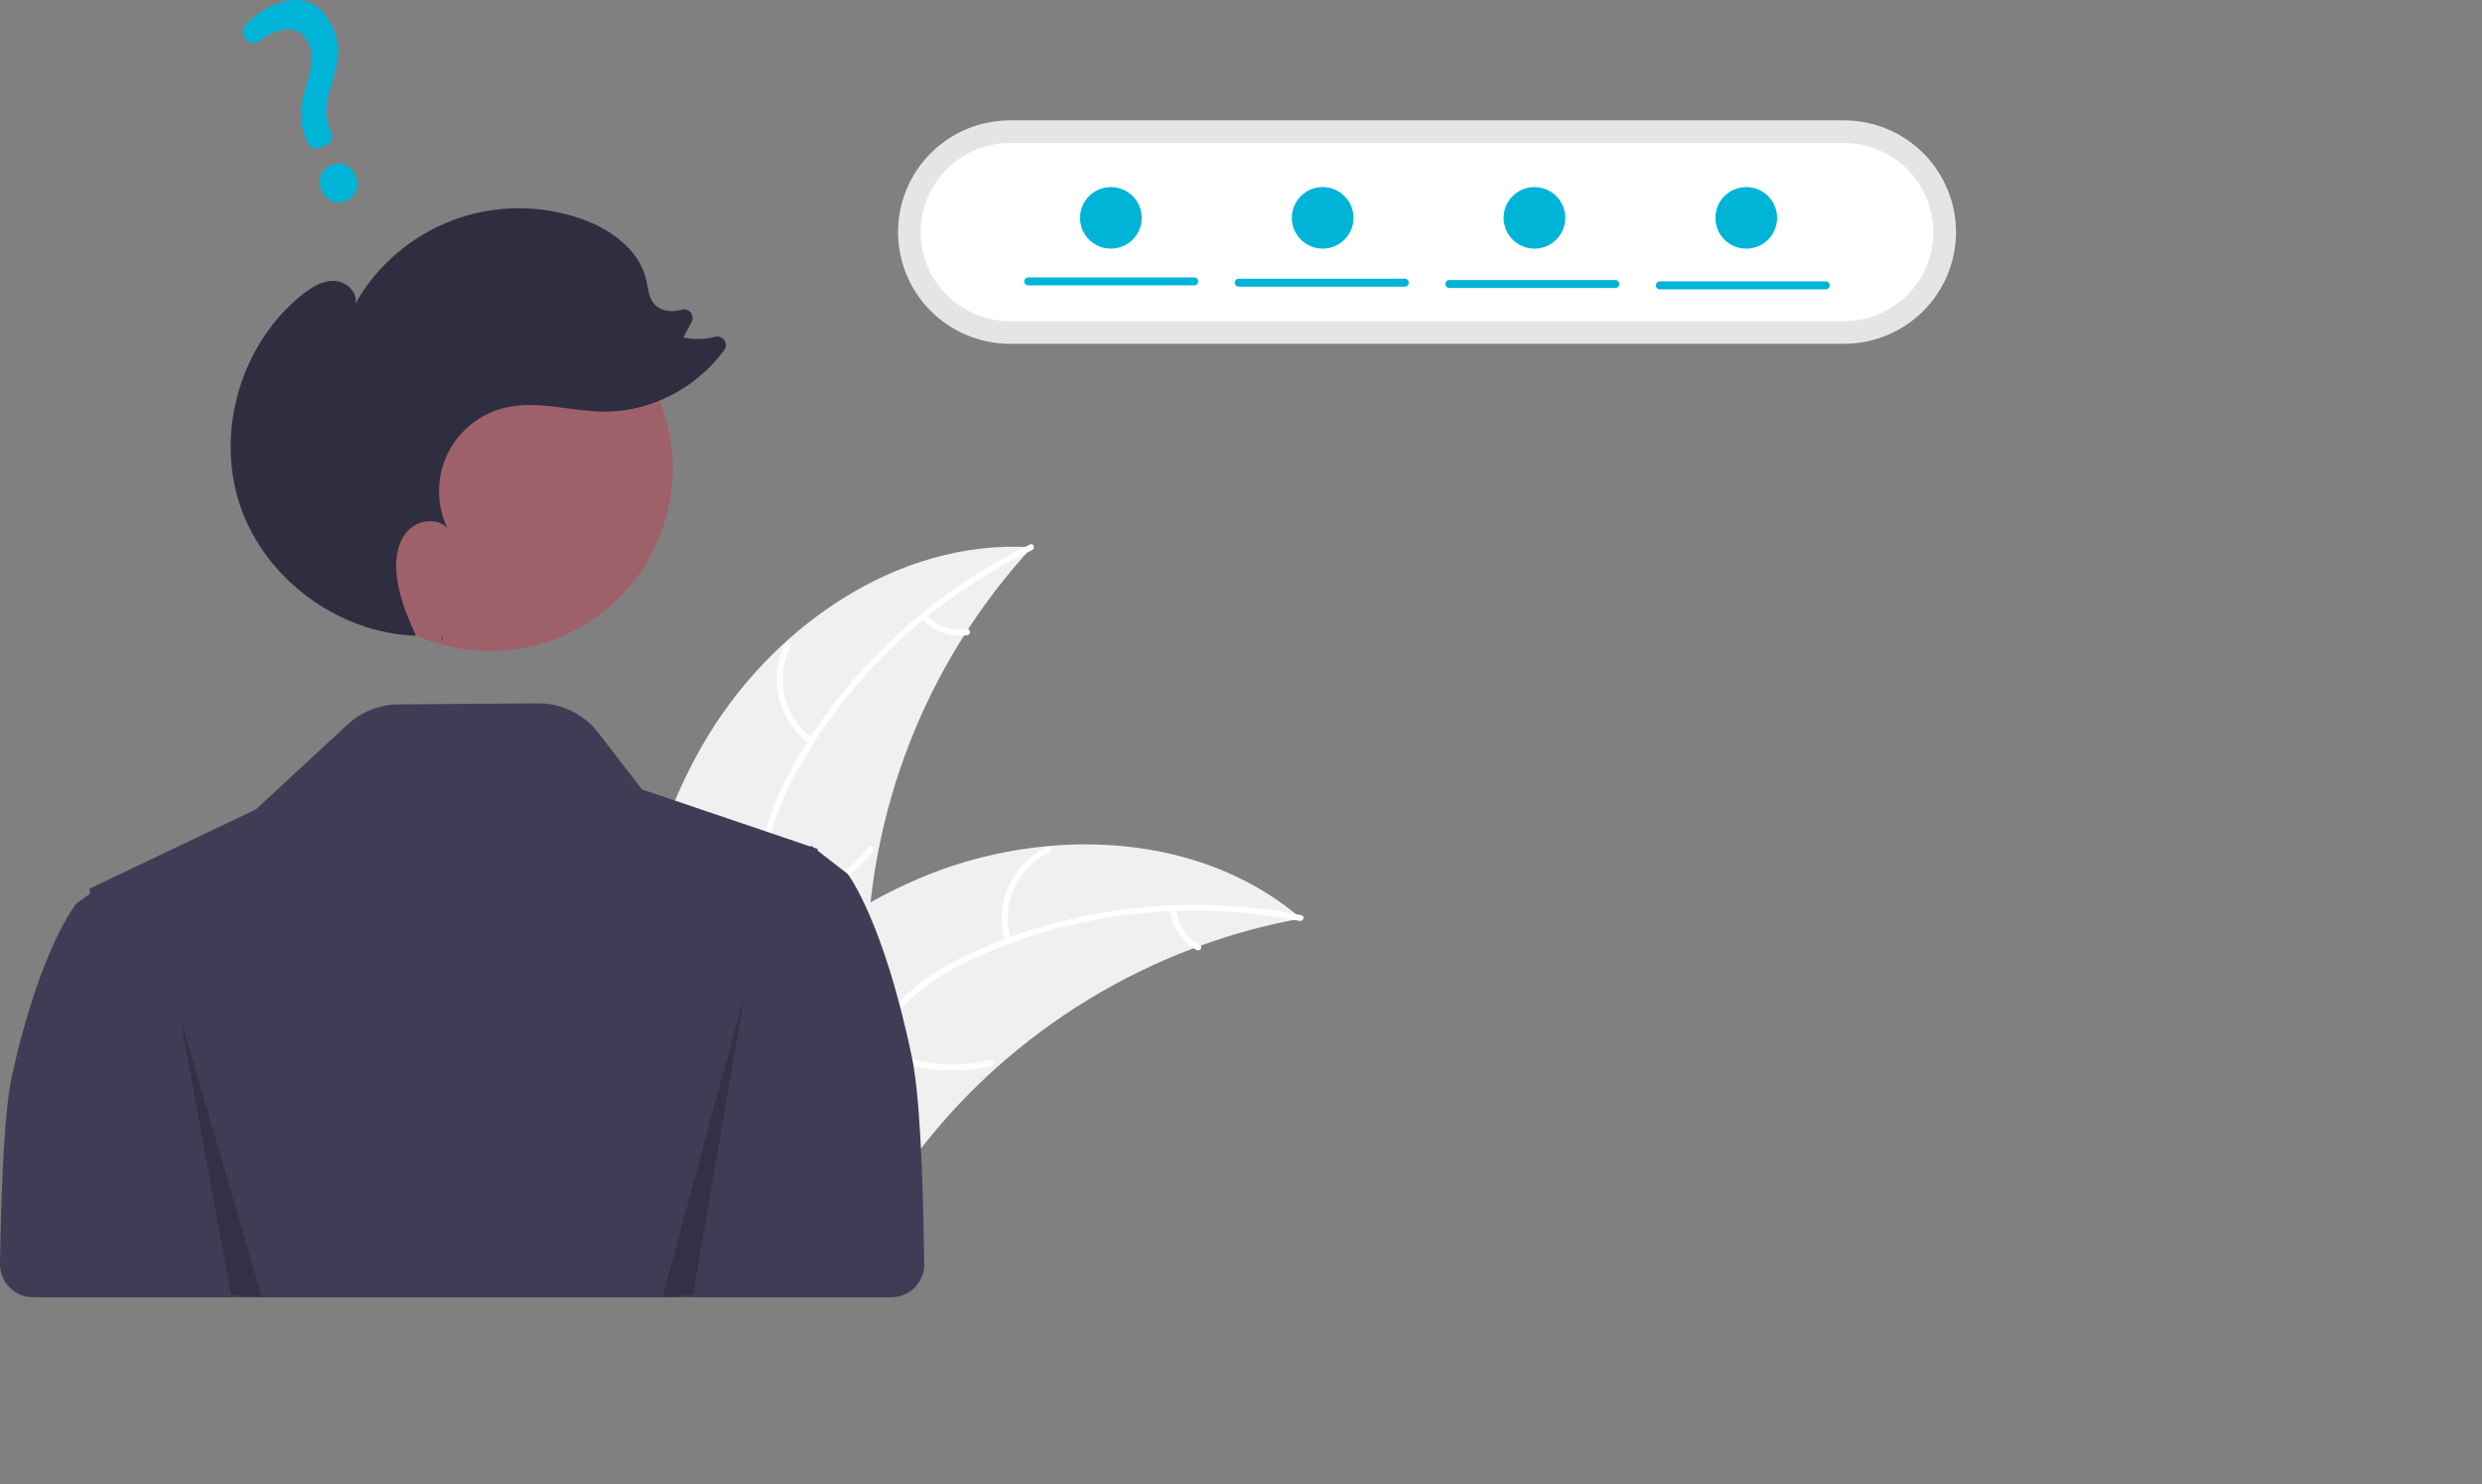 <svg  viewBox="0 0 637 381" fill="none" xmlns="http://www.w3.org/2000/svg">
<rect x="0" y="0" width="637" height="381" fill="#808080" stroke="none"/>
<g clip-path="url(#clip0_142_2712)">
<path d="M180.068 191.644C197.272 161.437 230.088 138.243 264.826 140.477C239.202 168.291 224.26 204.256 222.644 242.008C222.073 256.569 222.958 272.825 213.272 283.728C207.245 290.513 198.033 293.799 188.975 294.488C179.917 295.177 170.861 293.544 161.924 291.917L159.756 292.581C158.93 257.844 162.864 221.852 180.068 191.644Z" fill="#F0F0F0"/>
<path d="M264.878 141.204C239.189 153.548 217.284 174.164 203.838 199.306C200.931 204.742 198.456 210.509 197.376 216.606C196.296 222.706 197.05 228.512 199.138 234.306C201.046 239.602 203.612 244.8 204.198 250.467C204.814 256.441 202.612 262.026 198.649 266.459C193.799 271.883 187.286 275.244 180.802 278.31C173.604 281.714 166.072 285.135 160.974 291.488C160.356 292.258 159.195 291.256 159.812 290.488C168.683 279.435 183.868 277.357 194.398 268.453C199.311 264.298 203 258.64 202.767 252.011C202.564 246.213 199.922 240.852 197.943 235.506C195.866 229.892 194.83 224.248 195.575 218.263C196.337 212.141 198.591 206.265 201.346 200.779C207.56 188.407 216.063 177.048 225.804 167.229C237 155.942 250.047 146.65 264.381 139.755C265.268 139.329 265.759 140.781 264.878 141.204Z" fill="white"/>
<path d="M207.777 190.904C203.839 188.029 201.053 183.851 199.916 179.116C198.779 174.38 199.366 169.395 201.571 165.052C202.02 164.174 203.407 164.83 202.957 165.708C200.896 169.75 200.35 174.393 201.418 178.801C202.486 183.208 205.097 187.09 208.78 189.744C209.58 190.322 208.573 191.478 207.777 190.904Z" fill="white"/>
<path d="M197.816 231.748C207.684 230.308 216.647 225.209 222.916 217.468C223.536 216.7 224.697 217.702 224.077 218.468C217.538 226.512 208.201 231.8 197.929 233.275C196.949 233.415 196.842 231.887 197.816 231.748V231.748Z" fill="white"/>
<path d="M237.757 157.827C239.049 159.256 240.676 160.342 242.492 160.989C244.308 161.635 246.257 161.821 248.163 161.53C249.14 161.377 249.246 162.906 248.275 163.057C246.168 163.369 244.016 163.161 242.008 162.451C240 161.742 238.196 160.552 236.755 158.986C236.607 158.85 236.516 158.662 236.501 158.462C236.486 158.261 236.549 158.062 236.675 157.906C236.809 157.753 236.997 157.659 237.2 157.644C237.403 157.629 237.603 157.695 237.757 157.827Z" fill="white"/>
<path d="M333.946 235.77C333.338 235.883 332.731 235.995 332.118 236.119C323.961 237.672 315.944 239.885 308.146 242.734C307.54 242.944 306.928 243.167 306.329 243.395C287.615 250.459 270.378 260.929 255.493 274.275C249.575 279.59 244.07 285.348 239.028 291.497C232.064 299.99 225.19 309.751 216.089 315.289C215.147 315.877 214.168 316.407 213.159 316.874L160.735 295.17C160.641 295.061 160.541 294.963 160.446 294.854L158.313 294.083C158.551 293.748 158.805 293.405 159.043 293.07C159.18 292.875 159.329 292.684 159.466 292.489C159.562 292.361 159.657 292.232 159.736 292.111C159.767 292.068 159.8 292.026 159.826 291.995C159.905 291.873 159.99 291.769 160.064 291.659C161.478 289.74 162.908 287.828 164.355 285.922C164.36 285.91 164.36 285.91 164.376 285.903C175.433 271.408 187.798 257.707 201.854 246.316C202.277 245.973 202.705 245.618 203.152 245.286C209.516 240.186 216.287 235.614 223.398 231.616C227.298 229.439 231.307 227.46 235.408 225.688C246.013 221.128 257.271 218.262 268.768 217.195C291.689 215.071 315.034 220.287 332.613 234.659C333.063 235.027 333.501 235.39 333.946 235.77Z" fill="#F0F0F0"/>
<path d="M333.552 236.386C305.596 230.804 275.671 234.1 249.77 246.094C244.17 248.687 238.715 251.804 234.176 256.024C229.634 260.245 226.734 265.335 224.906 271.215C223.235 276.591 222.149 282.283 219.198 287.159C216.087 292.3 210.96 295.436 205.121 296.593C197.977 298.009 190.75 296.779 183.724 295.33C175.923 293.722 167.846 291.928 159.943 293.937C158.985 294.18 158.663 292.683 159.619 292.44C173.369 288.945 186.746 296.412 200.525 295.631C206.954 295.266 213.312 292.966 217.125 287.532C220.459 282.781 221.584 276.913 223.228 271.455C224.956 265.724 227.533 260.595 231.738 256.264C236.039 251.834 241.383 248.497 246.892 245.773C259.316 239.628 272.957 235.669 286.657 233.683C302.404 231.399 318.426 231.821 334.03 234.93C334.996 235.123 334.512 236.577 333.552 236.386V236.386Z" fill="white"/>
<path d="M257.982 241.752C256.571 237.091 256.867 232.08 258.815 227.616C260.764 223.152 264.239 219.524 268.62 217.381C269.508 216.95 270.22 218.307 269.331 218.739C265.248 220.727 262.011 224.106 260.205 228.267C258.399 232.428 258.142 237.096 259.482 241.429C259.772 242.371 258.27 242.689 257.982 241.752Z" fill="white"/>
<path d="M225.393 268.378C234.14 273.159 244.372 274.474 254.047 272.06C255.005 271.82 255.328 273.317 254.371 273.557C244.298 276.05 233.653 274.66 224.562 269.665C223.695 269.188 224.532 267.904 225.393 268.378Z" fill="white"/>
<path d="M301.872 233.359C302.041 235.277 302.685 237.122 303.745 238.729C304.806 240.337 306.249 241.656 307.947 242.569C308.819 243.035 307.981 244.319 307.115 243.856C305.245 242.839 303.652 241.38 302.476 239.606C301.301 237.833 300.579 235.799 300.372 233.683C300.336 233.485 300.377 233.28 300.486 233.111C300.595 232.942 300.765 232.821 300.96 232.773C301.159 232.731 301.366 232.769 301.537 232.879C301.708 232.989 301.828 233.161 301.872 233.359Z" fill="white"/>
<path d="M234.082 271.579C226.74 236.145 217.562 224.332 217.562 224.332L214.056 221.618L209.84 218.349L209.861 217.928L208.861 217.589L208.626 217.407L208.241 217.112L208.179 217.178L208.048 217.314L188.969 210.84L164.764 202.634L153.556 188.092C151.731 185.724 149.381 183.809 146.69 182.499C143.999 181.189 141.041 180.519 138.048 180.541L102.252 180.806C97.412 180.841 92.76 182.683 89.212 185.969L65.684 207.752L29.023 225.229L28.961 225.168L28.576 225.442L22.911 228.146L23.145 229.36L19.639 231.885C19.639 231.885 10.462 242.878 3.12 275.848C1.252 284.238 0.333 302.234 0.001 324.41C-0.016 325.532 0.191 326.646 0.61 327.687C1.028 328.728 1.65 329.676 2.439 330.475C3.227 331.275 4.167 331.909 5.204 332.343C6.241 332.776 7.354 333 8.478 333H204.292V333H228.733C229.856 332.999 230.968 332.776 232.004 332.343C233.04 331.91 233.979 331.276 234.768 330.478C235.557 329.68 236.179 328.733 236.598 327.693C237.017 326.653 237.225 325.54 237.209 324.419C236.885 300.288 235.966 280.677 234.082 271.579Z" fill="#3F3D56"/>
<path d="M259.205 30.901C251.587 30.901 244.281 33.922 238.894 39.299C233.507 44.676 230.48 51.969 230.48 59.573C230.48 67.178 233.507 74.47 238.894 79.847C244.281 85.225 251.587 88.245 259.205 88.245H473.275C480.893 88.245 488.2 85.225 493.587 79.847C498.974 74.47 502 67.178 502 59.573C502 51.969 498.974 44.676 493.587 39.299C488.2 33.922 480.893 30.901 473.275 30.901H259.205Z" fill="#E5E5E5"/>
<path d="M259.206 36.704C253.129 36.704 247.301 39.113 243.005 43.402C238.708 47.691 236.294 53.508 236.294 59.573C236.294 65.639 238.708 71.456 243.005 75.744C247.301 80.033 253.129 82.443 259.206 82.443H473.275C479.352 82.443 485.179 80.033 489.476 75.744C493.773 71.456 496.187 65.639 496.187 59.573C496.187 53.508 493.773 47.691 489.476 43.402C485.179 39.113 479.352 36.704 473.275 36.704H259.206Z" fill="white"/>
<path d="M125.771 167.118C151.671 167.118 172.667 146.161 172.667 120.309C172.667 94.456 151.671 73.499 125.771 73.499C99.871 73.499 78.875 94.456 78.875 120.309C78.875 146.161 99.871 167.118 125.771 167.118Z" fill="#9E616A"/>
<path d="M113.774 164.826C113.574 164.386 113.374 163.944 113.175 163.501C113.252 163.503 113.328 163.514 113.404 163.516L113.774 164.826Z" fill="#2F2E41"/>
<path d="M77.571 75.628C79.943 73.739 82.715 72.001 85.748 72.099C88.78 72.197 91.856 74.93 91.227 77.893C96.797 68.049 105.663 60.478 116.269 56.508C126.874 52.539 138.542 52.425 149.223 56.186C156.76 58.841 164.151 64.151 165.882 71.939C166.327 73.938 166.422 76.13 167.673 77.754C169.25 79.801 172.267 80.264 174.751 79.543C174.776 79.536 174.8 79.529 174.825 79.522C175.245 79.379 175.698 79.365 176.126 79.481C176.553 79.598 176.936 79.84 177.225 80.177C177.513 80.513 177.694 80.928 177.743 81.368C177.793 81.807 177.709 82.252 177.503 82.644L175.37 86.614C178.058 87.212 180.851 87.153 183.512 86.441C183.954 86.325 184.421 86.349 184.849 86.508C185.277 86.668 185.645 86.956 185.902 87.333C186.16 87.71 186.294 88.156 186.287 88.612C186.28 89.069 186.132 89.511 185.863 89.88C178.831 99.516 167.083 105.739 155.094 105.666C146.573 105.614 137.965 102.683 129.672 104.639C126.464 105.396 123.466 106.859 120.899 108.923C118.332 110.987 116.26 113.599 114.835 116.566C113.411 119.533 112.67 122.781 112.668 126.072C112.665 129.362 113.4 132.611 114.82 135.581C112.272 132.8 107.347 133.458 104.742 136.185C102.136 138.912 101.461 142.983 101.724 146.742C102.125 152.492 104.382 157.91 106.762 163.184C86.812 162.557 67.944 148.588 61.593 129.696C55.215 110.725 61.899 88.107 77.571 75.628Z" fill="#2F2E41"/>
<path opacity="0.2" d="M46.158 260.881L59.312 332.314L67.204 333L46.158 260.881Z" fill="black"/>
<path opacity="0.2" d="M191.044 255.494L177.89 332.262L169.998 333L191.044 255.494Z" fill="black"/>
<path d="M88.789 51.587C86.267 52.638 83.636 51.486 82.532 48.848C81.412 46.17 82.458 43.451 85.021 42.383C87.583 41.315 90.168 42.469 91.306 45.191C92.428 47.872 91.393 50.502 88.789 51.587ZM83.958 37.111L81.953 37.946C81.452 38.153 80.892 38.164 80.383 37.977C79.874 37.791 79.454 37.421 79.206 36.941L79.106 36.747C76.949 32.863 76.702 28.142 78.376 22.724C79.927 17.863 80.571 14.445 79.276 11.348C77.778 7.767 74.579 6.646 70.5 8.27C68.918 8.93 68.415 8.919 67.17 10.152C66.899 10.423 66.576 10.638 66.221 10.782C65.865 10.926 65.484 10.997 65.101 10.991C64.73 10.987 64.364 10.908 64.024 10.759C63.684 10.611 63.378 10.395 63.123 10.126C62.633 9.607 62.358 8.921 62.355 8.208C62.351 7.494 62.619 6.806 63.104 6.282C65.196 4.095 67.72 2.366 70.516 1.202C79.28 -2.451 83.692 2.942 85.711 7.768C87.685 12.488 86.575 16.868 84.79 22.54C83.294 27.253 83.381 30.746 85.08 34.218C85.203 34.481 85.271 34.765 85.281 35.055C85.29 35.344 85.242 35.633 85.137 35.903C85.032 36.173 84.874 36.419 84.671 36.627C84.469 36.834 84.226 36.999 83.958 37.111L83.958 37.111Z" fill="#00B4D8"/>
<path d="M306.491 73.248H263.899C263.764 73.249 263.63 73.223 263.504 73.172C263.379 73.121 263.265 73.046 263.169 72.951C263.073 72.855 262.997 72.742 262.945 72.617C262.893 72.493 262.866 72.359 262.866 72.224C262.866 72.089 262.893 71.955 262.945 71.83C262.997 71.706 263.073 71.593 263.169 71.497C263.265 71.402 263.379 71.327 263.504 71.276C263.63 71.225 263.764 71.199 263.899 71.2H306.491C306.762 71.202 307.021 71.31 307.212 71.502C307.403 71.694 307.51 71.954 307.51 72.224C307.51 72.494 307.403 72.754 307.212 72.945C307.021 73.137 306.762 73.246 306.491 73.248Z" fill="#00B4D8"/>
<path d="M360.521 73.589H317.929C317.794 73.59 317.66 73.564 317.535 73.513C317.409 73.462 317.295 73.387 317.199 73.292C317.103 73.197 317.027 73.083 316.975 72.959C316.923 72.834 316.896 72.7 316.896 72.565C316.896 72.43 316.923 72.296 316.975 72.172C317.027 72.047 317.103 71.934 317.199 71.839C317.295 71.743 317.409 71.668 317.535 71.617C317.66 71.566 317.794 71.54 317.929 71.541H360.521C360.657 71.54 360.791 71.566 360.916 71.617C361.041 71.668 361.155 71.743 361.251 71.839C361.347 71.934 361.423 72.047 361.475 72.172C361.527 72.296 361.554 72.43 361.554 72.565C361.554 72.7 361.527 72.834 361.475 72.959C361.423 73.083 361.347 73.197 361.251 73.292C361.155 73.387 361.041 73.462 360.916 73.513C360.791 73.564 360.657 73.59 360.521 73.589Z" fill="#00B4D8"/>
<path d="M414.551 73.931H371.959C371.688 73.929 371.429 73.82 371.238 73.628C371.048 73.436 370.94 73.177 370.94 72.907C370.94 72.636 371.048 72.377 371.238 72.185C371.429 71.993 371.688 71.884 371.959 71.883H414.551C414.687 71.882 414.821 71.907 414.946 71.959C415.071 72.01 415.185 72.085 415.281 72.18C415.377 72.275 415.453 72.388 415.505 72.513C415.557 72.638 415.584 72.772 415.584 72.907C415.584 73.042 415.557 73.175 415.505 73.3C415.453 73.425 415.377 73.538 415.281 73.633C415.185 73.728 415.071 73.804 414.946 73.855C414.821 73.906 414.687 73.931 414.551 73.931H414.551Z" fill="#00B4D8"/>
<path d="M468.582 74.272H425.99C425.719 74.27 425.46 74.161 425.269 73.969C425.078 73.778 424.971 73.518 424.971 73.248C424.971 72.978 425.078 72.718 425.269 72.526C425.46 72.334 425.719 72.226 425.99 72.224H468.582C468.852 72.226 469.112 72.334 469.302 72.526C469.493 72.718 469.6 72.978 469.6 73.248C469.6 73.518 469.493 73.778 469.302 73.969C469.112 74.161 468.852 74.27 468.582 74.272Z" fill="#00B4D8"/>
<path d="M285.101 63.824C289.472 63.824 293.017 60.286 293.017 55.922C293.017 51.559 289.472 48.021 285.101 48.021C280.729 48.021 277.185 51.559 277.185 55.922C277.185 60.286 280.729 63.824 285.101 63.824Z" fill="#00B4D8"/>
<path d="M339.458 63.824C343.83 63.824 347.374 60.286 347.374 55.922C347.374 51.559 343.83 48.021 339.458 48.021C335.086 48.021 331.542 51.559 331.542 55.922C331.542 60.286 335.086 63.824 339.458 63.824Z" fill="#00B4D8"/>
<path d="M393.814 63.824C398.186 63.824 401.73 60.286 401.73 55.922C401.73 51.559 398.186 48.021 393.814 48.021C389.443 48.021 385.898 51.559 385.898 55.922C385.898 60.286 389.443 63.824 393.814 63.824Z" fill="#00B4D8"/>
<path d="M448.171 63.824C452.543 63.824 456.087 60.286 456.087 55.922C456.087 51.559 452.543 48.021 448.171 48.021C443.799 48.021 440.255 51.559 440.255 55.922C440.255 60.286 443.799 63.824 448.171 63.824Z" fill="#00B4D8"/>
</g>
<defs>
<clipPath id="clip0_142_2712">
<rect width="637" height="381" fill="white"/>
</clipPath>
</defs>
</svg>
